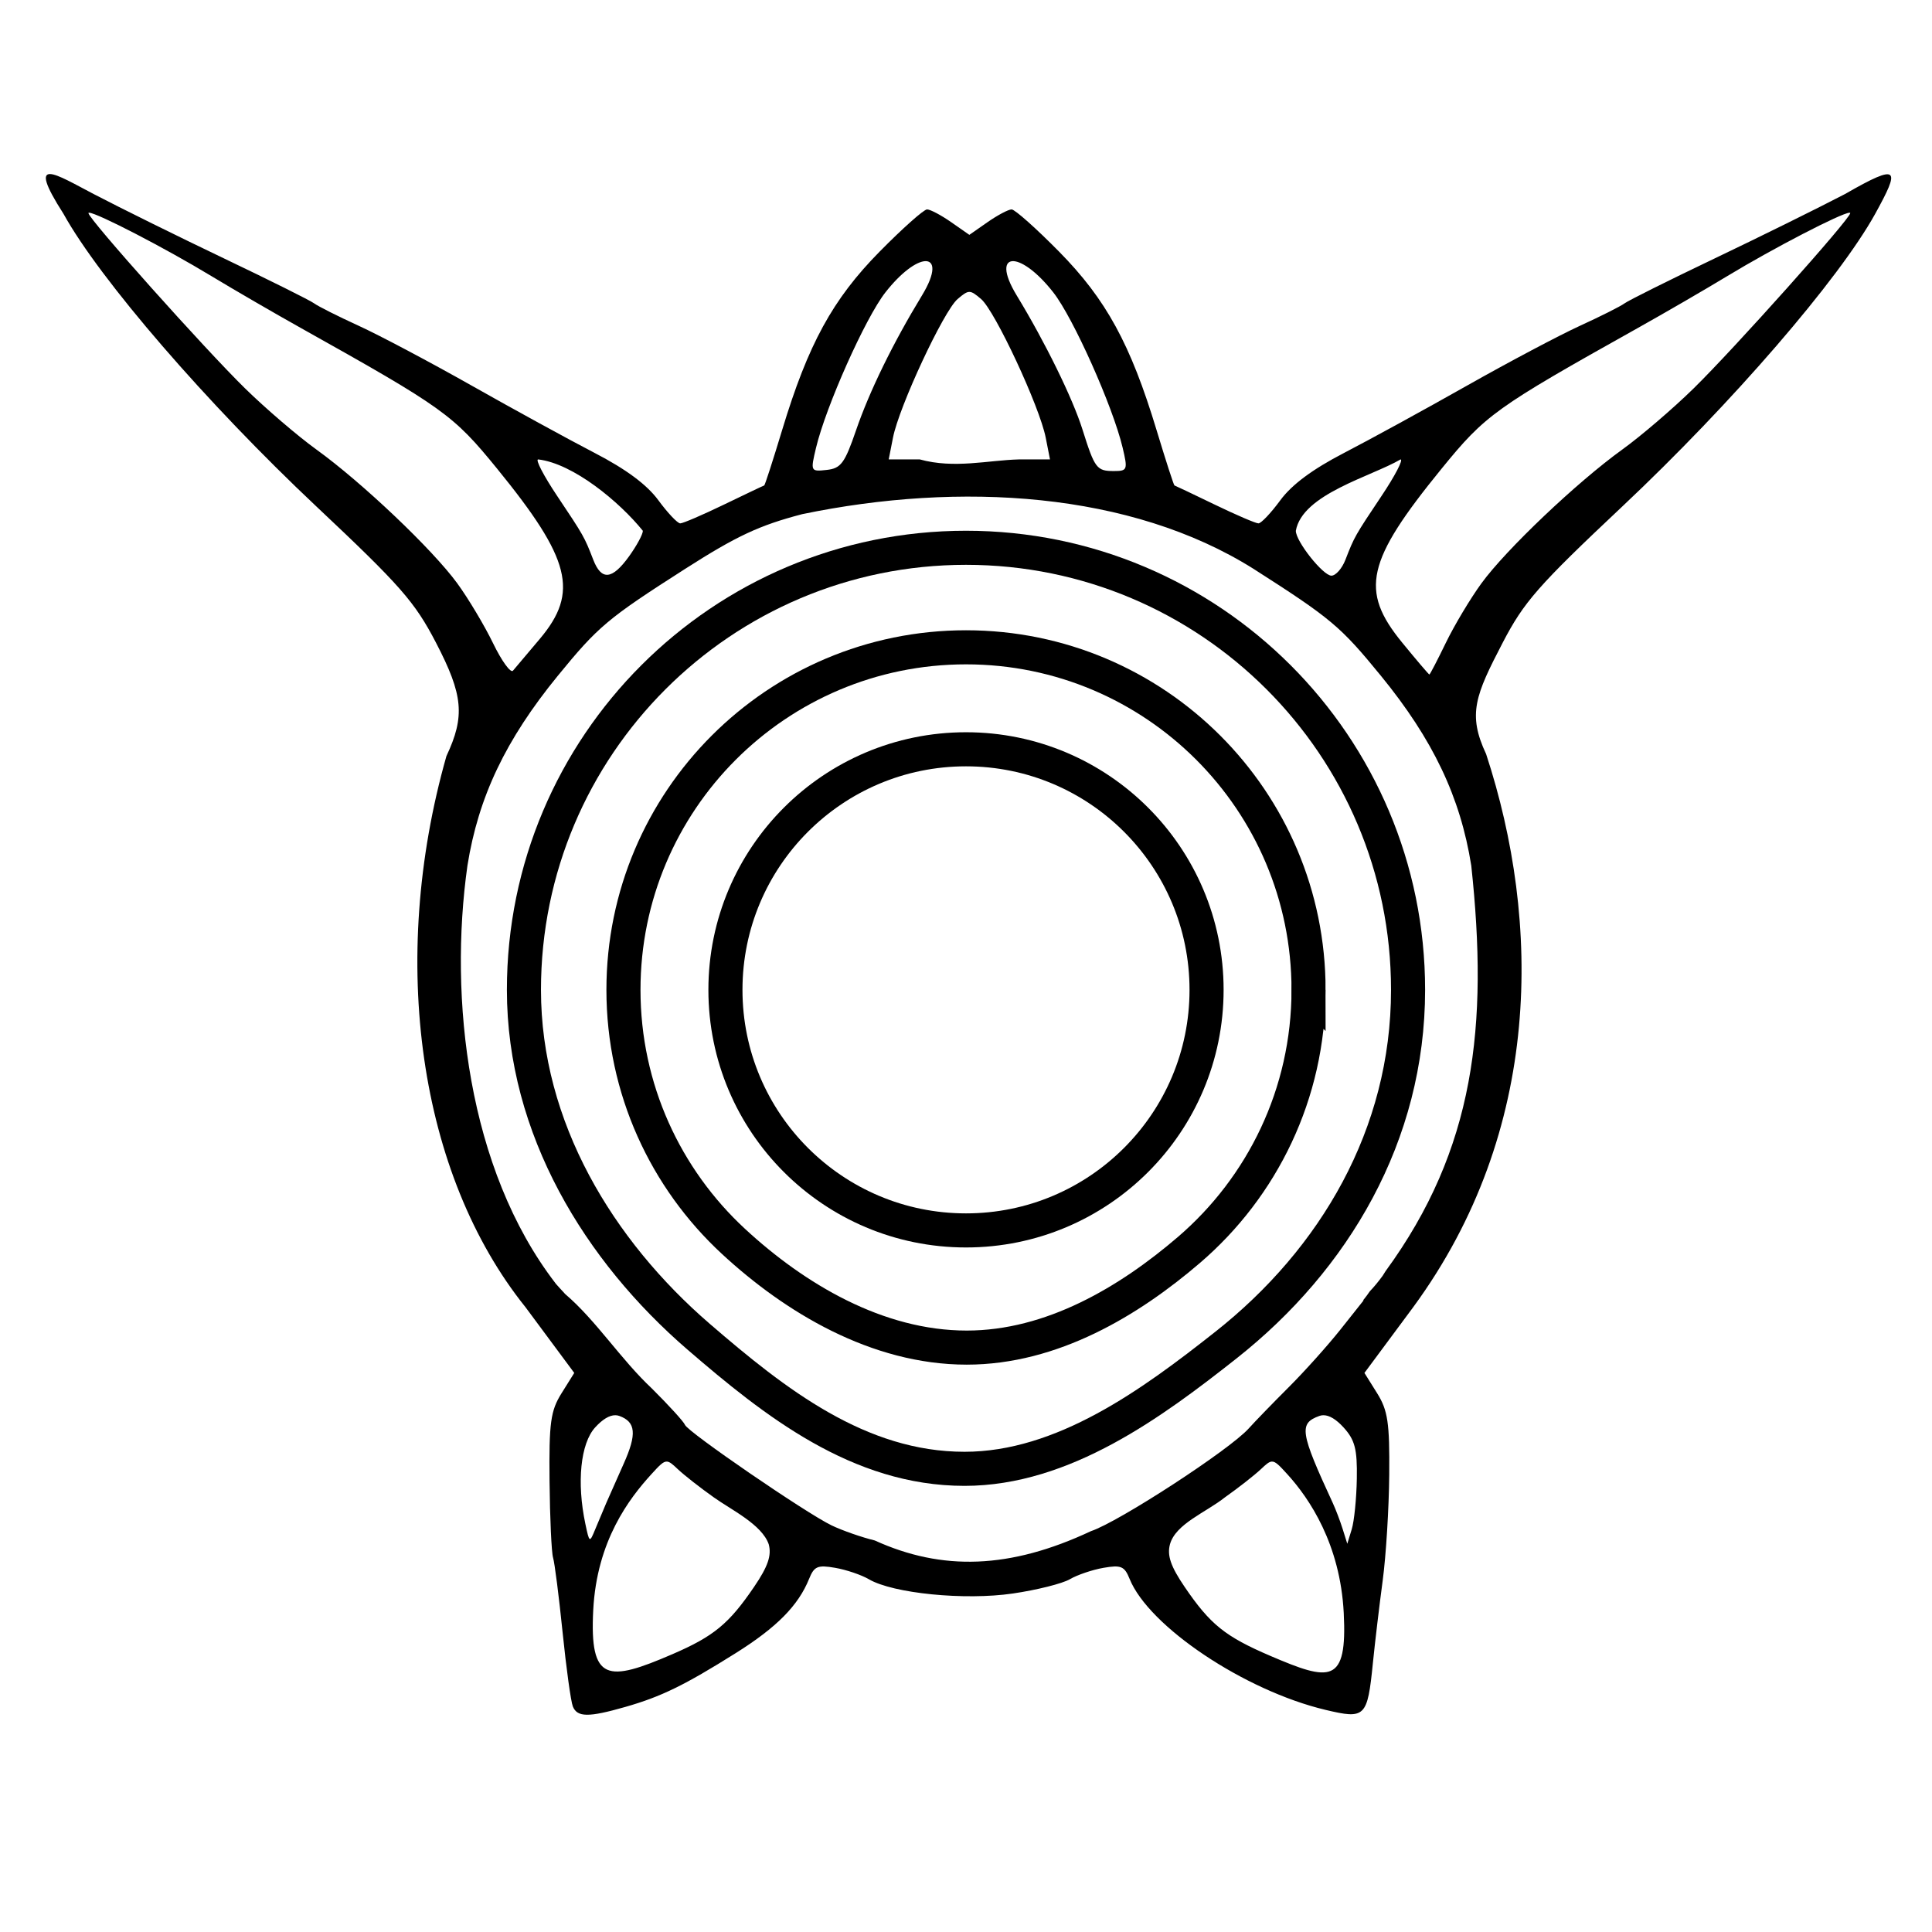 <?xml version="1.0" encoding="UTF-8" standalone="no"?>
<svg
   xmlns:dc="http://purl.org/dc/elements/1.1/"
   xmlns:cc="http://creativecommons.org/ns#"
   xmlns:rdf="http://www.w3.org/1999/02/22-rdf-syntax-ns#"
   xmlns:svg="http://www.w3.org/2000/svg"
   xmlns="http://www.w3.org/2000/svg"
   xmlns:sodipodi="http://sodipodi.sourceforge.net/DTD/sodipodi-0.dtd"
   xmlns:inkscape="http://www.inkscape.org/namespaces/inkscape"
   id="svg4615"
   version="1.1"
   viewBox="0 0 300 300"
   height="300mm"
   width="300mm"
   sodipodi:docname="tuttledot.svg"
   inkscape:version="0.92.2 (5c3e80d, 2017-08-06)">
  <sodipodi:namedview
     pagecolor="#ffffff"
     bordercolor="#666666"
     borderopacity="1"
     objecttolerance="10"
     gridtolerance="10"
     guidetolerance="10"
     inkscape:pageopacity="0"
     inkscape:pageshadow="2"
     inkscape:window-width="3730"
     inkscape:window-height="2120"
     id="namedview8"
     showgrid="false"
     inkscape:zoom="0.41627778"
     inkscape:cx="682.32162"
     inkscape:cy="78.227619"
     inkscape:window-x="-12"
     inkscape:window-y="-12"
     inkscape:window-maximized="1"
     inkscape:current-layer="svg4615" />
  <defs
     id="defs4609" />
  <g
     transform="translate(9.719,49.766)"
     id="layer1">
    <path
       d="m 29.359,101.984 c -4.513,-0.09 -3.474,5.649 7.828,23.277 21.279,38.49 84.155,111.253 148.199,171.506 49.301,46.383 57.627,55.866 70.082,79.82 15.971,30.715 17.108,43.063 6.115,66.463 -34.12,120.13 -16.091,245.147 46.326,322.9 l 28.58,38.531 -7.439,11.9 c -6.439,10.301 -7.385,17.213 -7.041,51.41 0.218,21.73 1.149,41.963 2.07,44.961 0.92,2.999 3.432,22.68 5.582,43.736 2.15,21.057 4.851,40.604 6.004,43.438 2.592,6.375 9.223,6.434 30.73,0.273 21.051,-6.03 34.564,-12.615 64.697,-31.527 24.073,-15.108 36.712,-27.903 43.012,-43.541 2.971,-7.376 4.995,-8.232 15.271,-6.449 6.515,1.13 15.397,4.139 19.736,6.686 14.184,8.326 56.211,12.491 84.385,8.365 14.025,-2.054 29.05,-5.819 33.389,-8.365 4.339,-2.547 13.221,-5.555 19.736,-6.686 10.276,-1.783 12.3,-0.927 15.271,6.449 11.259,27.949 67.419,65.515 114.789,76.783 23.357,5.557 24.576,4.356 27.775,-27.389 1.234,-12.24 3.824,-34.039 5.758,-48.443 1.933,-14.404 3.657,-42.314 3.826,-62.021 0.264,-30.377 -0.818,-37.64 -7.111,-47.707 l -7.422,-11.873 28.58,-38.531 c 76.047,-103.682 74.902,-226.06 42.723,-324.102 -10.992,-23.4 -6.252,-34.547 9.719,-65.262 12.455,-23.954 20.781,-33.437 70.082,-79.82 64.044,-60.253 126.92,-133.016 148.199,-171.506 14.546,-26.418 14.593,-30.127 -17.66,-11.586 -15.61,8.149 -50.148,25.212 -76.752,37.918 -26.604,12.705 -50.23,24.487 -52.502,26.182 -2.271,1.695 -13.992,7.592 -26.047,13.104 -12.055,5.512 -41.946,21.344 -66.426,35.186 -24.48,13.841 -56.829,31.548 -71.887,39.348 -18.451,9.558 -30.62,18.597 -37.32,27.723 -5.468,7.447 -11.235,13.541 -12.814,13.541 -1.58,0 -13.135,-4.963 -25.678,-11.031 -12.543,-6.068 -23.133,-11.099 -23.531,-11.189 -0.399,-0.086 -5.116,-14.67 -10.48,-32.406 -15.247,-50.405 -29.59,-76.656 -57.172,-104.643 -13.389,-13.585 -25.88,-24.699 -27.76,-24.699 -1.88,0 -8.224,3.353 -14.1,7.453 L 568,137.615 557.318,130.16 c -5.875,-4.1 -12.222,-7.453 -14.102,-7.453 -1.88,0 -14.371,11.114 -27.76,24.699 -27.582,27.987 -41.925,54.237 -57.172,104.643 -5.365,17.737 -10.082,32.316 -10.48,32.406 -0.399,0.086 -10.988,5.122 -23.531,11.189 -12.543,6.068 -24.098,11.031 -25.678,11.031 -1.58,0 -7.346,-6.094 -12.814,-13.541 -6.7,-9.126 -18.87,-18.165 -37.32,-27.723 -15.058,-7.8 -47.405,-25.507 -71.885,-39.348 -24.48,-13.841 -54.373,-29.674 -66.428,-35.186 -12.055,-5.511 -23.776,-11.409 -26.047,-13.104 -2.271,-1.695 -25.898,-13.476 -52.502,-26.182 C 104.995,138.888 70.457,121.825 54.848,113.676 43.939,107.992 33.873,102.074 29.359,101.984 Z m 22.961,22.672 c 4.817,0.228 44.211,20.568 71.703,37.211 12.904,7.812 36.456,21.475 52.338,30.363 83.67,46.825 89.118,50.73 114.947,82.424 43.111,52.9 48.006,72.315 25.105,99.586 -7.345,8.747 -14.472,17.188 -15.836,18.756 -1.364,1.568 -6.609,-5.667 -11.658,-16.076 -5.049,-10.409 -14.494,-26.213 -20.986,-35.119 -14.474,-19.855 -55.798,-59.107 -82.547,-78.406 -10.919,-7.878 -29.709,-23.975 -41.754,-35.771 -23.794,-23.303 -91.801,-99.411 -91.801,-102.736 0,-0.171 0.167,-0.246 0.488,-0.23 z m 1031.359,0 c 0.321,-0.015 0.488,0.06 0.488,0.23 0,3.325 -68.007,79.433 -91.801,102.736 -12.045,11.797 -30.835,27.894 -41.754,35.771 -26.749,19.299 -68.073,58.551 -82.547,78.406 -6.492,8.906 -15.872,24.578 -20.842,34.824 -4.97,10.246 -9.323,18.624 -9.674,18.617 -0.351,-0.007 -7.541,-8.45 -15.979,-18.762 -24.919,-30.453 -21.007,-47.68 23.119,-101.826 25.829,-31.694 31.278,-35.599 114.947,-82.424 15.882,-8.888 39.433,-22.552 52.338,-30.363 27.493,-16.643 66.886,-36.983 71.703,-37.211 z M 541.93,153.033 c 5.699,-0.417 6.63,6.419 -1.713,20.123 -16.923,27.798 -30.776,56.139 -38.619,79.01 -6.602,19.251 -8.847,22.283 -17.184,23.193 -9.455,1.033 -9.542,0.851 -6.262,-12.93 5.782,-24.291 28.92,-76.134 40.654,-91.092 9.353,-11.923 18.094,-17.937 23.123,-18.305 z m 52.143,0 c 5.029,0.368 13.768,6.382 23.121,18.305 11.693,14.905 34.865,66.776 40.607,90.896 3.107,13.052 2.835,13.779 -5.146,13.779 -10.039,0 -11.186,-1.52 -18.359,-24.318 -5.777,-18.361 -21.872,-51.18 -38.518,-78.539 -8.338,-13.704 -7.405,-20.54 -1.705,-20.123 z M 568,171.049 c 1.813,0 3.627,1.396 6.891,4.184 8.177,6.985 34.281,62.972 37.855,81.193 l 2.506,12.775 h -18.211 c -18.166,0.474 -37.824,5.591 -58.08,0 h -18.213 l 2.508,-12.775 c 3.575,-18.221 29.677,-74.209 37.854,-81.193 3.264,-2.788 5.078,-4.184 6.891,-4.184 z m -252.662,98.152 c 20.598,2.37 47.802,24.996 61.355,41.838 0,2.053 -3.654,8.799 -8.121,14.992 -9.905,13.732 -16.161,14.311 -20.951,1.938 -5.202,-13.435 -5.532,-14.018 -21.219,-37.475 -7.832,-11.711 -12.811,-21.293 -11.064,-21.293 z m 505.324,0 c 1.747,0 -3.23,9.582 -11.062,21.293 -15.686,23.456 -16.019,24.039 -21.221,37.475 -1.995,5.153 -5.696,9.359 -8.227,9.346 -4.933,-0.025 -20.846,-20.082 -20.846,-26.275 3.76,-21.549 44.265,-31.807 61.355,-41.838 z m -86.125,64.133 c 45.483,29.082 50.928,33.655 74.627,62.658 30.515,37.346 46.542,71.012 52.938,111.203 10.1,93.88 2.114,166.042 -50.232,237.674 -0.567,0.901 -1.131,1.804 -1.701,2.703 -2.323,3.183 -4.808,6.247 -7.527,9.098 -1.091,1.597 -2.219,3.163 -3.443,4.662 -0.093,0.114 -0.314,0.353 -0.449,0.508 l 0.256,0.135 -13.531,17.045 c -7.442,9.375 -21.095,24.597 -30.34,33.826 -9.245,9.23 -19.804,20.119 -23.463,24.199 -11.191,12.477 -76.144,54.75 -92.404,60.139 -47.565,22.316 -87.254,23.393 -126.691,5.465 -7.653,-1.857 -19.022,-5.826 -25.266,-8.822 -14.97,-7.183 -84.422,-54.804 -85.957,-58.938 -0.659,-1.774 -9.374,-11.348 -19.369,-21.277 -18.317,-17.155 -32.557,-39.75 -50.754,-55.305 -0.318,-0.281 -0.57,-0.628 -0.855,-0.941 -1.533,-1.681 -3.122,-3.311 -4.602,-5.039 -0.121,-0.142 -0.222,-0.301 -0.332,-0.451 -51.523,-67.038 -62.51,-167.1 -51.541,-244.68 6.396,-40.191 22.422,-73.857 52.938,-111.203 23.699,-29.004 29.144,-33.576 74.627,-62.658 30.123,-19.261 43.473,-25.502 68.582,-32.059 92.457,-19.18 192.484,-13.196 264.492,32.059 z m -373.967,495.928 c 0.803,0.007 1.576,0.143 2.318,0.412 9.705,3.515 10.362,10.608 2.588,27.957 -4.014,8.957 -8.623,19.352 -10.242,23.1 -1.619,3.748 -4.491,10.585 -6.383,15.193 -3.399,8.28 -3.469,8.243 -5.848,-2.982 -5.149,-24.297 -2.834,-47.134 5.727,-56.527 4.341,-4.763 8.361,-7.182 11.84,-7.152 z m 414.859,0 c 3.479,-0.029 7.501,2.389 11.842,7.152 6.66,7.309 8.067,12.743 7.771,30.027 -0.198,11.606 -1.536,24.935 -2.973,29.619 l -2.613,8.518 -2.668,-8.518 c -1.468,-4.684 -4.086,-11.583 -5.818,-15.33 -19.226,-41.595 -20.005,-46.658 -7.859,-51.057 0.742,-0.269 1.516,-0.405 2.318,-0.412 z m -384.645,27.164 c 1.703,0.09 3.413,1.648 6.367,4.436 3.778,3.565 13.309,11.027 21.18,16.582 9.933,7.13 28.12,15.808 32.121,27.459 1.745,6.563 -0.461,12.981 -8.562,24.896 -14.721,21.652 -23.638,29.009 -47.846,39.469 -37.975,16.409 -48.608,16.393 -46.438,-25.771 2.097,-40.742 21.121,-65.439 34.035,-79.625 4.778,-5.248 6.953,-7.561 9.143,-7.445 z m 354.432,0 c 2.189,-0.115 4.363,2.197 9.141,7.445 12.876,14.143 30.936,40.854 33.016,81.17 2.165,41.965 -7.963,40.248 -42.959,25.254 -26.537,-11.37 -35.295,-18.419 -50.305,-40.496 -8.101,-11.916 -10.308,-18.333 -8.562,-24.896 3.321,-12.025 21.111,-18.706 32.121,-27.459 7.871,-5.555 17.402,-13.017 21.18,-16.582 2.954,-2.788 4.666,-4.346 6.369,-4.436 z"
       style="fill:#000000;stroke-width:3.507"
       transform="matrix(0.265,0,0,0.265,-9.719,-49.766)"
       id="path4513"
       inkscape:connector-curvature="0"
       sodipodi:nodetypes="ccccccccccccccccccccccccccccccscccccsccsccccscccsscccsccccccccccscccccccsccsscccccccccccccccccccscccsccccccccscccccccccccccsccccccccccccccccccccccccccccccccccccccsccccccccscccccccccsc" />
  </g>
  <path
     style="opacity:1;fill:none;fill-opacity:1;stroke:#000000;stroke-width:5.292;stroke-miterlimit:4;stroke-dasharray:none;stroke-opacity:1"
     d="m 218.644,153.704 c 0,22.573 -11.457,41.871 -28.276,55.156 -11.428,9.027 -25.255,19.218 -40.593,19.218 -16.413,-1e-5 -29.459,-10.311 -41.27,-20.494 C 93.036,194.247 81.356,175.202 81.356,153.704 81.356,115.793 112.089,85.06 150,85.06 c 37.911,-2e-6 68.644,30.733 68.644,68.644 z"
     id="path815"
     inkscape:connector-curvature="0"
     sodipodi:nodetypes="sssssss" />
  <path
     style="opacity:1;fill:none;fill-opacity:1;stroke:#000000;stroke-width:5.292;stroke-miterlimit:4;stroke-dasharray:none;stroke-opacity:1"
     d="m 203.191,153.704 c 0,16.15 -7.197,30.619 -18.559,40.374 -9.306,7.989 -21.292,15.177 -34.519,15.177 -13.943,0 -26.746,-7.724 -36.231,-16.503 -10.499,-9.716 -17.072,-23.614 -17.072,-39.048 3e-6,-29.377 23.814,-53.191 53.191,-53.191 29.377,0 53.191,23.814 53.191,53.191 z"
     id="path815-4"
     inkscape:connector-curvature="0"
     sodipodi:nodetypes="sssssss" />
  <circle
     style="opacity:1;fill:none;fill-opacity:1;stroke:#000000;stroke-width:5.292;stroke-miterlimit:4;stroke-dasharray:none;stroke-opacity:1"
     id="path815-4-0"
     cx="150"
     cy="153.704"
     r="37.355" />
</svg>
